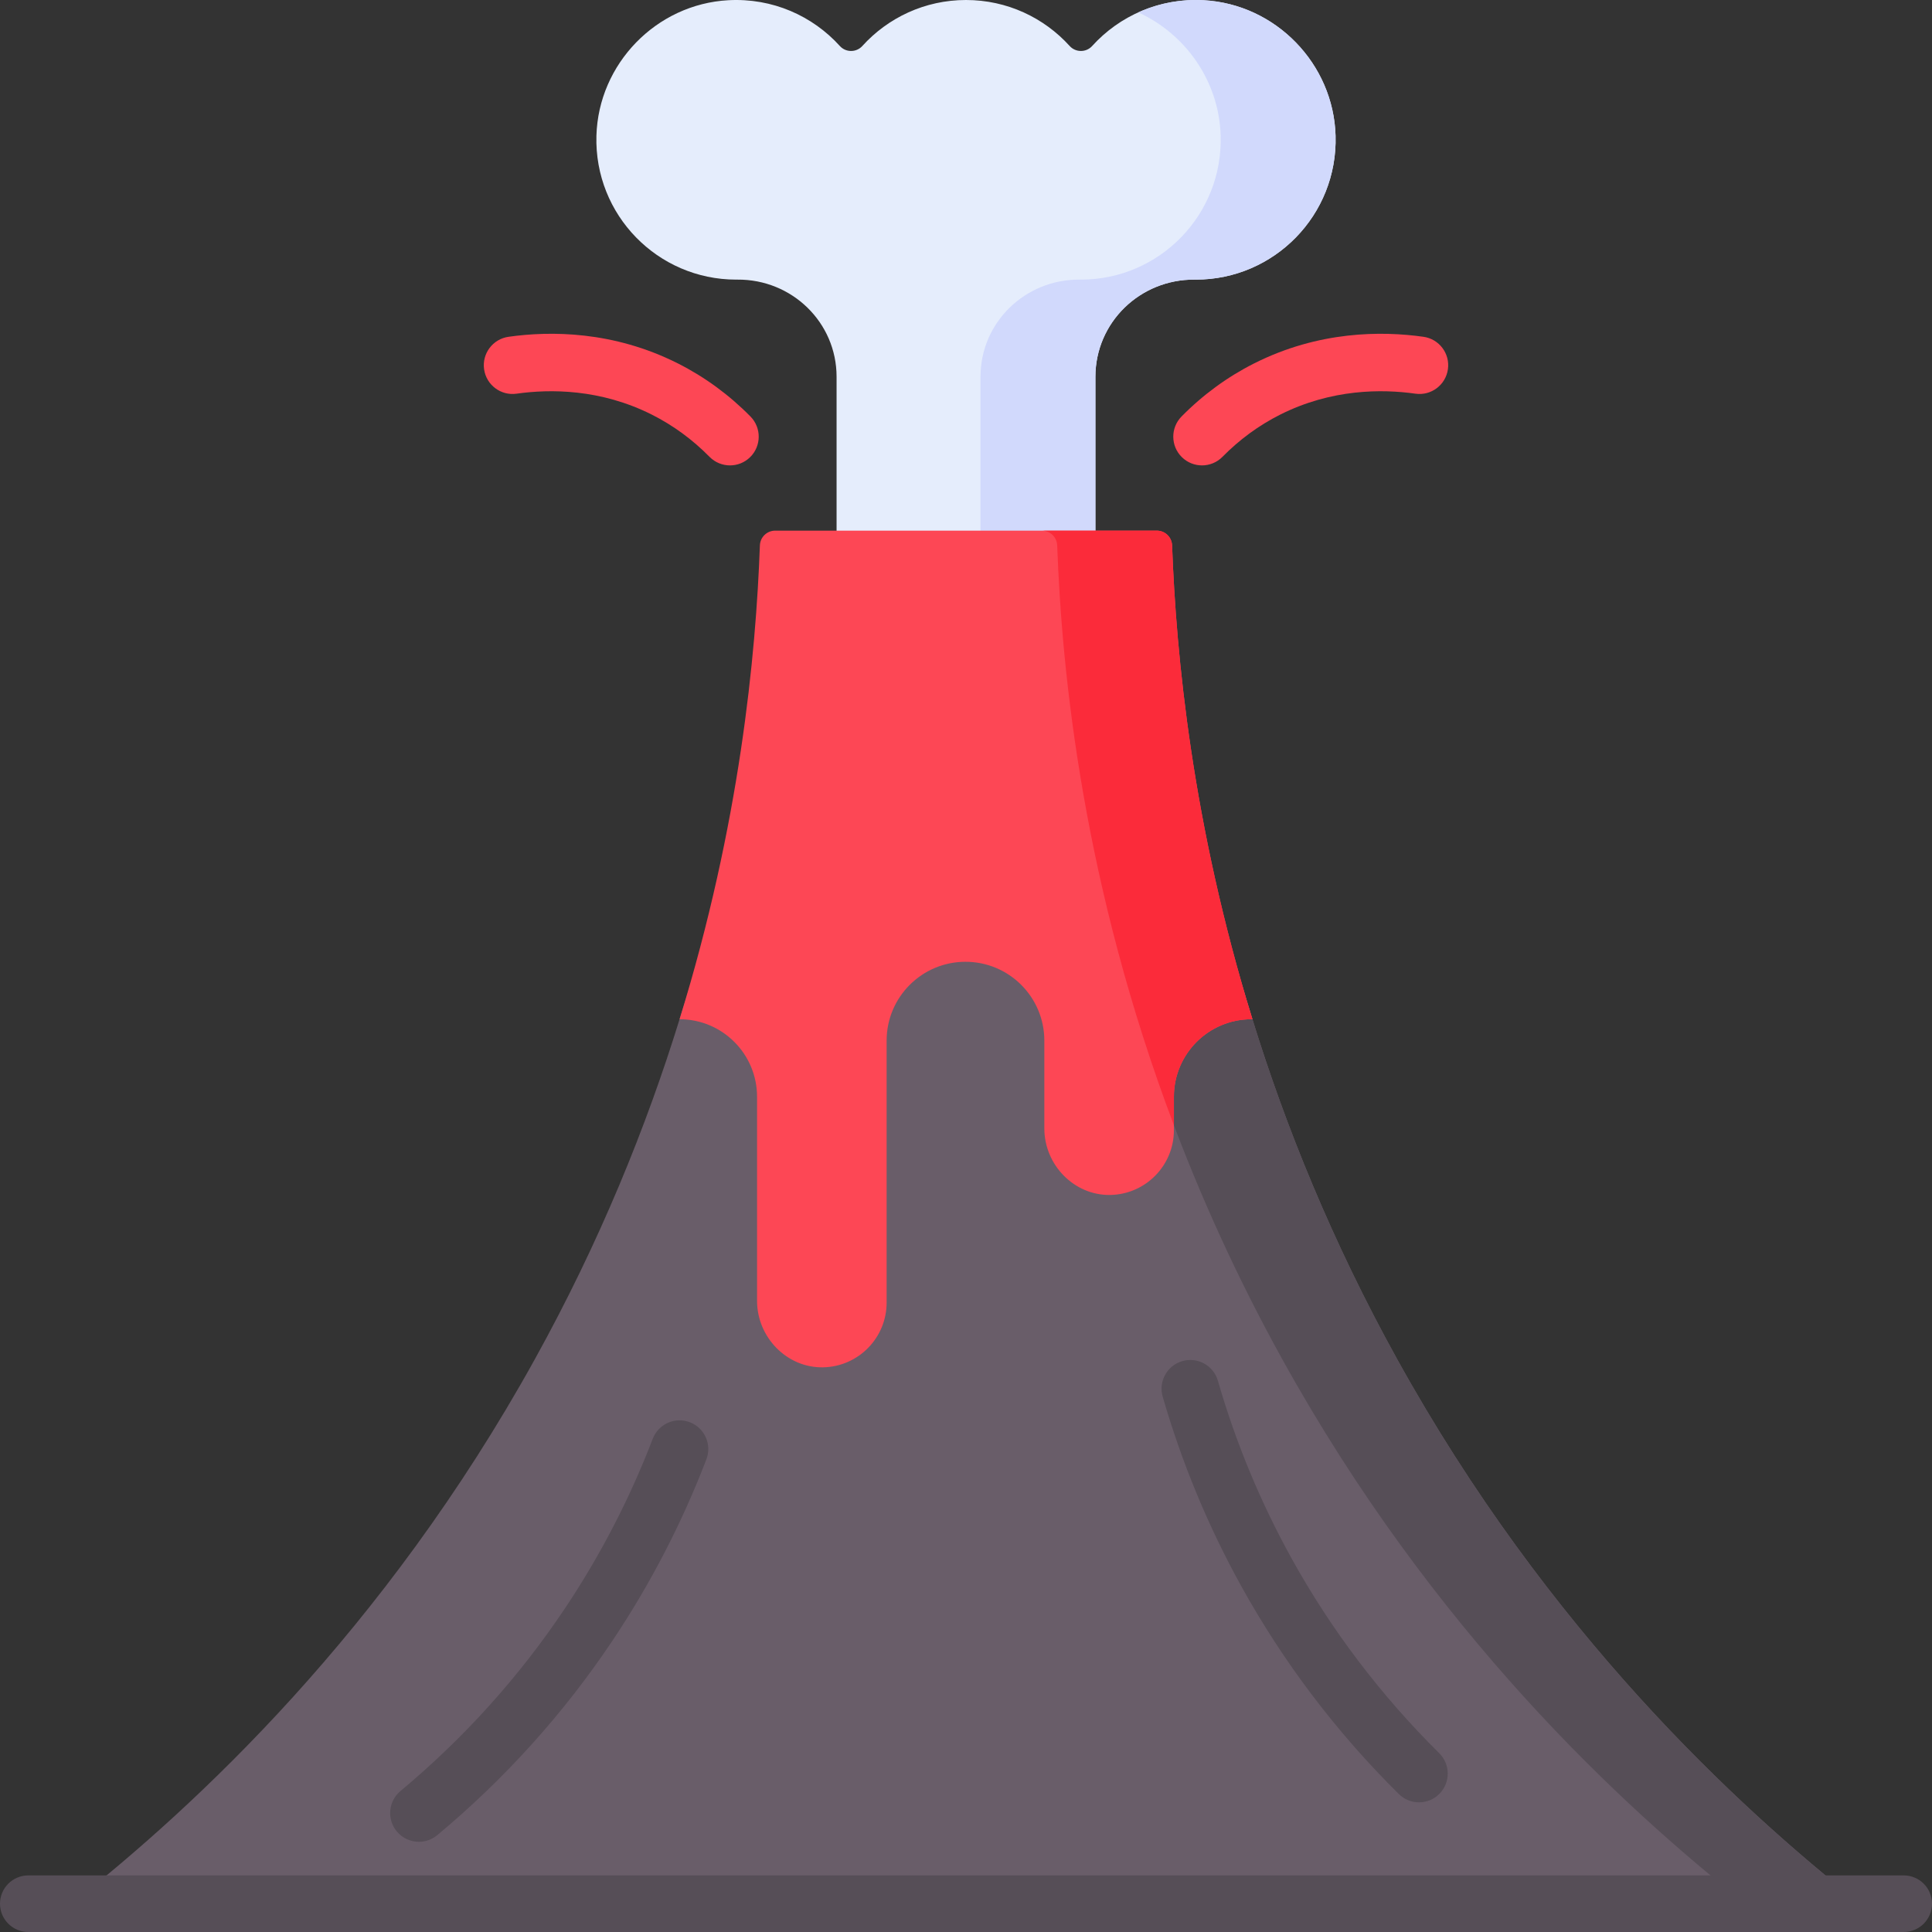 <svg id="Capa_1" enable-background="new 0 0 512 512" height="512" viewBox="0 0 512 512" width="512" xmlns="http://www.w3.org/2000/svg"><rect x="0" y="0" width="512" height="512" fill="#333333" stroke="none"/><g><g><path d="m318.986.057c-11.727-.641-22.348 4.174-29.556 12.137-1.591 1.757-4.368 1.751-5.959-.005-6.779-7.486-16.576-12.189-27.471-12.189s-20.692 4.703-27.471 12.189c-1.591 1.757-4.368 1.763-5.959.005-7.208-7.963-17.83-12.778-29.556-12.137-19.072 1.042-34.419 16.834-34.955 35.926-.589 20.95 16.219 38.118 37.036 38.118.104 0 .209 0 .313-.001 14.438-.119 26.296 11.317 26.296 25.755v90.449h68.593v-90.449c0-14.438 11.859-25.874 26.296-25.755.104.001.209.001.313.001 20.817 0 37.625-17.168 37.036-38.118-.537-19.092-15.884-34.884-34.956-35.926z" fill="#e5edfc"/><g><path d="m353.941 35.983c-.537-19.093-15.884-34.884-34.955-35.926-6.202-.339-12.088.861-17.331 3.233 12.55 5.712 21.427 18.257 21.833 32.694.589 20.95-16.219 38.118-37.036 38.118-.104 0-.209 0-.313-.001-14.438-.119-26.296 11.317-26.296 25.755v90.449h30.453v-90.45c0-14.438 11.859-25.874 26.296-25.755.104.001.209.001.313.001 20.818.001 37.625-17.168 37.036-38.118z" fill="#d1d9fc"/></g><path d="m18.976 504.5c32.666-25.77 82.82-72.136 122.769-144.308 17.26-31.182 29.571-61.683 38.347-90.082 15.968-51.675 30.239-74.673 31.298-103.861.079-2.185.216-20.959 2.402-20.959l81.191 6.066c2.186 0 8.947-5.067 9.026-2.883 1.06 29.188 11.93 69.962 27.898 121.637 8.776 28.399 21.087 58.901 38.347 90.082 39.948 72.172 90.103 118.538 122.769 144.308z" fill="#695d69"/><path d="m370.255 360.192c-17.26-31.182-29.571-61.683-38.347-90.082-15.968-51.675-23.948-87.322-25.008-116.51-.079-2.185-.704-5.127-2.89-5.127l-27.898 1.472c2.186 0 3.977-7.598 4.056-5.413 1.642 45.229 10.969 127.74 59.635 215.661 39.948 72.172 90.103 118.538 122.769 144.308h30.453c-32.668-25.771-82.822-72.137-122.77-144.309z" fill="#564e57"/><path d="m200.629 290.647v54.093c0 9.624 7.875 17.796 17.497 17.616 9.331-.175 16.841-7.793 16.841-17.166v-69.41c0-11.541 9.356-20.897 20.897-20.897 11.541 0 20.897 9.356 20.897 20.897v23.28c0 9.624 7.875 17.796 17.497 17.616 9.331-.175 16.841-7.793 16.841-17.166v-8.864c0-11.342 9.195-20.537 20.537-20.537h.272c-15.967-51.672-20.228-96.384-21.288-125.572-.079-2.186-1.87-3.912-4.057-3.912h-101.127c-2.187 0-3.977 1.726-4.057 3.912-1.06 29.188-5.321 73.9-21.288 125.572 11.343.001 20.538 9.195 20.538 20.538z" fill="#fd4755"/><path d="m306.564 140.626h-30.453c2.186 0 3.977 1.722 4.056 3.906 1.247 34.36 6.936 90.238 30.932 153.657v-7.542c0-11.342 9.195-20.537 20.537-20.537h.272c-.016-.05-.028-.101-.044-.151-15.929-51.61-20.186-96.268-21.245-125.427-.078-2.185-1.869-3.906-4.055-3.906z" fill="#fb2b3a"/><g><path d="m376.053 477.637c-1.934 0-3.869-.733-5.353-2.2-16.561-16.379-30.642-34.973-41.851-55.267-8.729-15.803-15.701-32.638-20.723-50.037-1.166-4.04 1.164-8.259 5.204-9.426 4.04-1.166 8.26 1.164 9.426 5.204 4.707 16.309 11.241 32.087 19.422 46.896 10.506 19.02 23.704 36.449 39.23 51.803 2.989 2.957 3.016 7.777.059 10.766-1.489 1.507-3.451 2.261-5.414 2.261z" fill="#564e57"/></g><g><path d="m111.014 488.094c-2.182 0-4.347-.933-5.853-2.74-2.691-3.231-2.254-8.031.976-10.722 16.778-13.978 31.414-30.219 43.501-48.273 9.413-14.059 17.267-29.223 23.346-45.071 1.505-3.926 5.908-5.888 9.834-4.382 3.926 1.505 5.888 5.909 4.382 9.834-6.485 16.908-14.866 33.088-24.91 48.089-12.896 19.264-28.51 36.591-46.407 51.501-1.423 1.186-3.151 1.764-4.869 1.764z" fill="#564e57"/></g><g><g><path d="m318.544 123.334c-1.928 0-3.857-.728-5.34-2.187-2.997-2.95-3.035-7.77-.086-10.767 5.672-5.763 12.147-10.499 19.246-14.077 17.162-8.65 33.877-8.607 44.877-7.049 4.163.59 7.06 4.443 6.47 8.606s-4.439 7.064-8.606 6.47c-8.844-1.254-22.249-1.304-35.887 5.57-5.613 2.83-10.743 6.585-15.247 11.161-1.491 1.514-3.459 2.273-5.427 2.273z" fill="#fd4755"/></g><g><path d="m193.456 123.334c-1.969 0-3.936-.759-5.427-2.273-4.504-4.576-9.634-8.331-15.247-11.161-13.637-6.874-27.042-6.823-35.887-5.57-4.163.594-8.016-2.307-8.606-6.47s2.306-8.016 6.47-8.606c11.001-1.559 27.715-1.601 44.877 7.049 7.099 3.579 13.574 8.315 19.246 14.077 2.949 2.997 2.91 7.817-.086 10.767-1.482 1.458-3.411 2.187-5.34 2.187z" fill="#fd4755"/></g></g></g><g><path d="m504.5 512h-497c-4.142 0-7.5-3.358-7.5-7.5s3.358-7.5 7.5-7.5h497c4.142 0 7.5 3.358 7.5 7.5s-3.358 7.5-7.5 7.5z" fill="#564e57"/></g></g></svg>